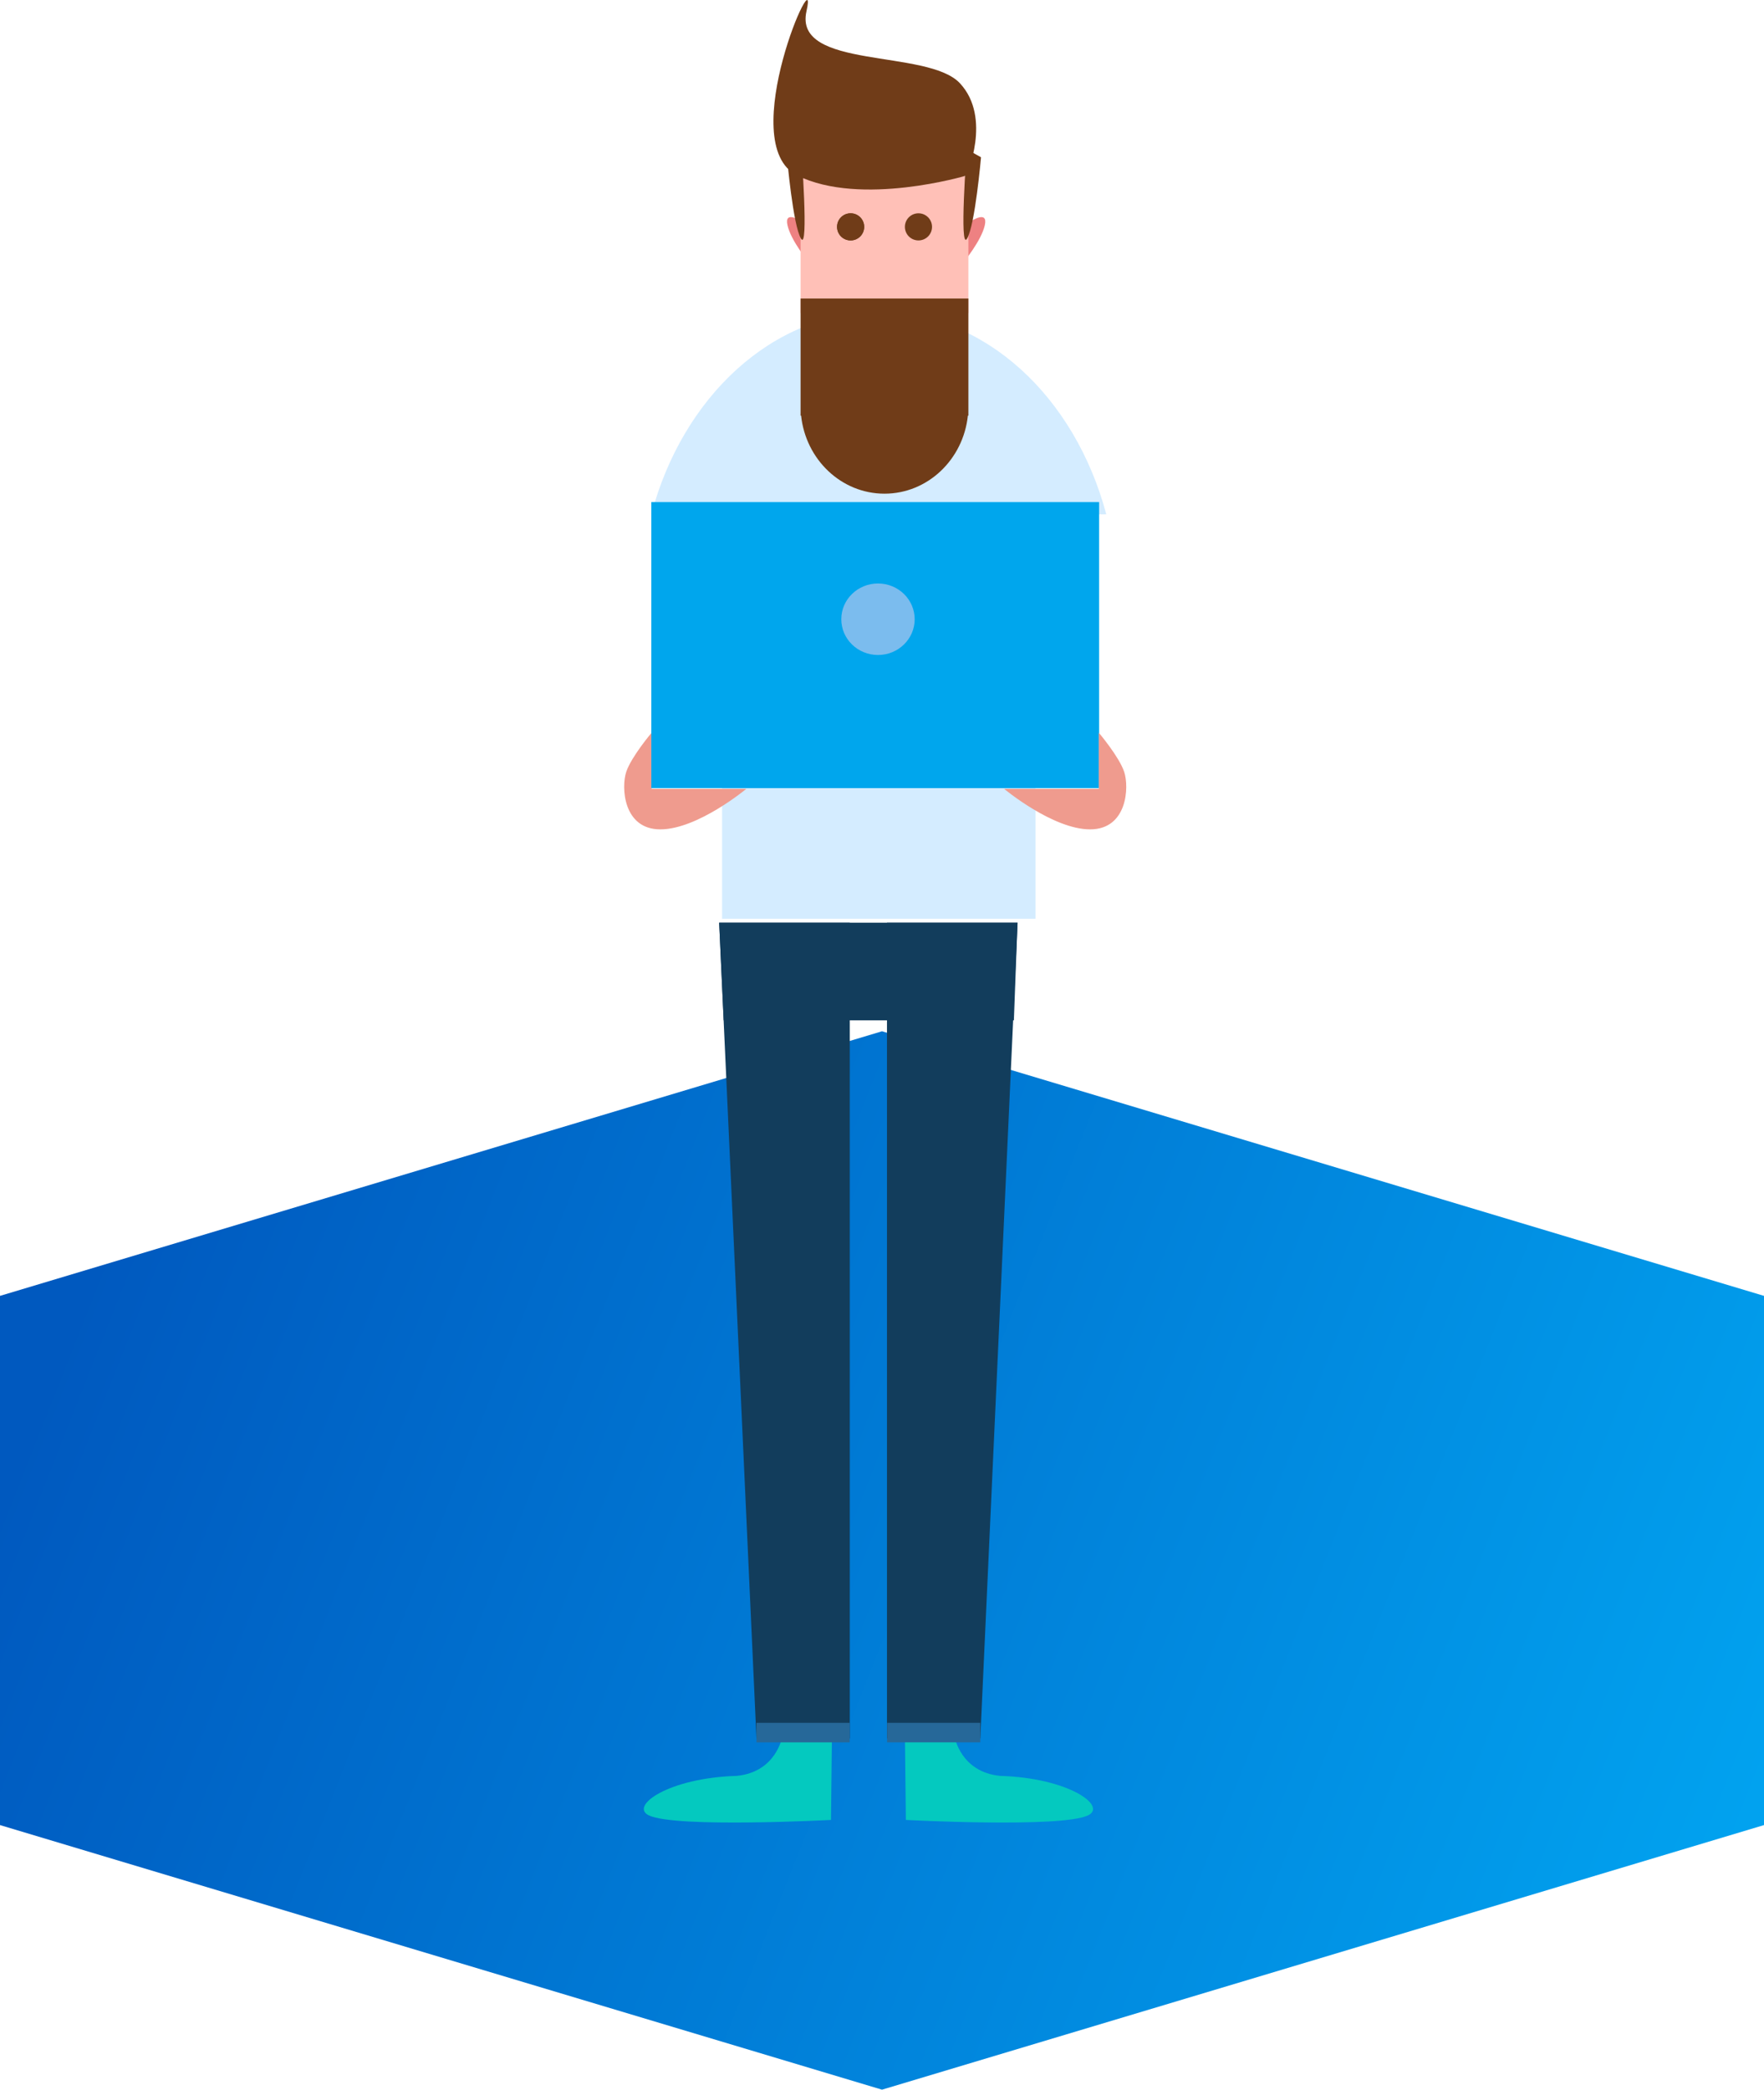 <svg xmlns="http://www.w3.org/2000/svg" width="130" height="154" viewBox="0 0 130 154">
    <defs>
        <linearGradient id="a" x1="0%" y1="46.072%" y2="69.48%">
            <stop offset="0%" stop-color="#0059BF"/>
            <stop offset="100%" stop-color="#01A2EF"/>
        </linearGradient>
    </defs>
    <g fill="none" fill-rule="evenodd">
        <path fill="url(#a)" d="M65 76l65 19.5v39L65 154 0 134.5v-39z"/>
        <g transform="translate(46)">
            <path fill="#04C9BF" d="M20.692 128.223l.067 5.898s11.405.606 13.412-.33c1.47-.686-1.427-2.769-6.458-2.915-2.923-.282-3.358-2.879-3.358-2.879l-3.663.226zM15.308 128.223l-.067 5.898s-11.405.606-13.412-.33c-1.47-.686 1.427-2.769 6.458-2.915 2.923-.282 3.358-2.879 3.358-2.879l3.663.226z"/>
            <path fill="#D4ECFF" d="M7.214 49.42V37.904H2C4.302 29.252 10.938 23 18.764 23c7.827 0 14.462 6.252 16.765 14.904h-5.214V67.71H7.214V49.42z"/>
            <path fill="#EF9B8E" d="M2.022 54v4.135H9s-3.587 2.986-6.335 2.986c-2.747 0-2.887-3.115-2.514-4.236C.525 55.765 2.022 54 2.022 54z"/>
            <path fill="#123D5C" d="M7 68h9.626v60.113H9.748z"/>
            <path fill="#266899" d="M9.748 126.966h6.871v1.438H9.748z"/>
            <path fill="#123D5C" d="M28.993 68h-9.626v60.113h6.878z"/>
            <path fill="#266899" d="M26.245 126.966h-6.871v1.438h6.871z"/>
            <path fill="#123D5C" d="M7 68h21.986l-.267 7.191H7.332z"/>
            <path fill="#EE8182" d="M13.064 16.312s-1.291-.868-1.029.29c.262 1.16 1.575 2.73 1.575 2.73l-.546-3.02zM25.546 16.312s1.291-.868 1.03.29c-.263 1.16-1.576 2.73-1.576 2.73"/>
            <path fill="#FFC0B7" d="M13 13h12.367v10.067H13z"/>
            <path fill="#703C18" d="M25.213 12.94s1.913-4.246-.47-6.804c-2.381-2.558-12.29-.971-11.308-5.312.981-4.34-5.383 9.772-.688 12.104 4.695 2.332 12.466.012 12.466.012zM25.33 30.63h.037V22H13v8.63h.038c.342 3.235 2.963 5.752 6.146 5.752 3.182 0 5.804-2.517 6.145-5.753z"/>
            <ellipse cx="16.687" cy="16.719" fill="#703C18" rx="1" ry="1"/>
            <ellipse cx="16.687" cy="16.719" fill="#703C18" rx="1" ry="1"/>
            <ellipse cx="21.687" cy="16.719" fill="#703C18" rx="1" ry="1"/>
            <path fill="#703C18" d="M12 11.591s.435 4.997 1.028 5.992c.592.995.022-6.583.022-6.583l-1.05.591zM26.297 11.591s-.435 4.997-1.028 5.992c-.592.995-.022-6.583-.022-6.583"/>
            <path fill="#00A6ED" d="M2 37h33v21.081H2z"/>
            <ellipse cx="18.704" cy="45.635" fill="#7BBCEE" rx="2.704" ry="2.635"/>
            <path fill="#EF9B8E" d="M34.978 54v4.135H28s3.587 2.986 6.335 2.986c2.747 0 2.887-3.115 2.514-4.236-.374-1.12-1.871-2.885-1.871-2.885z"/>
        </g>
    </g>
</svg>
